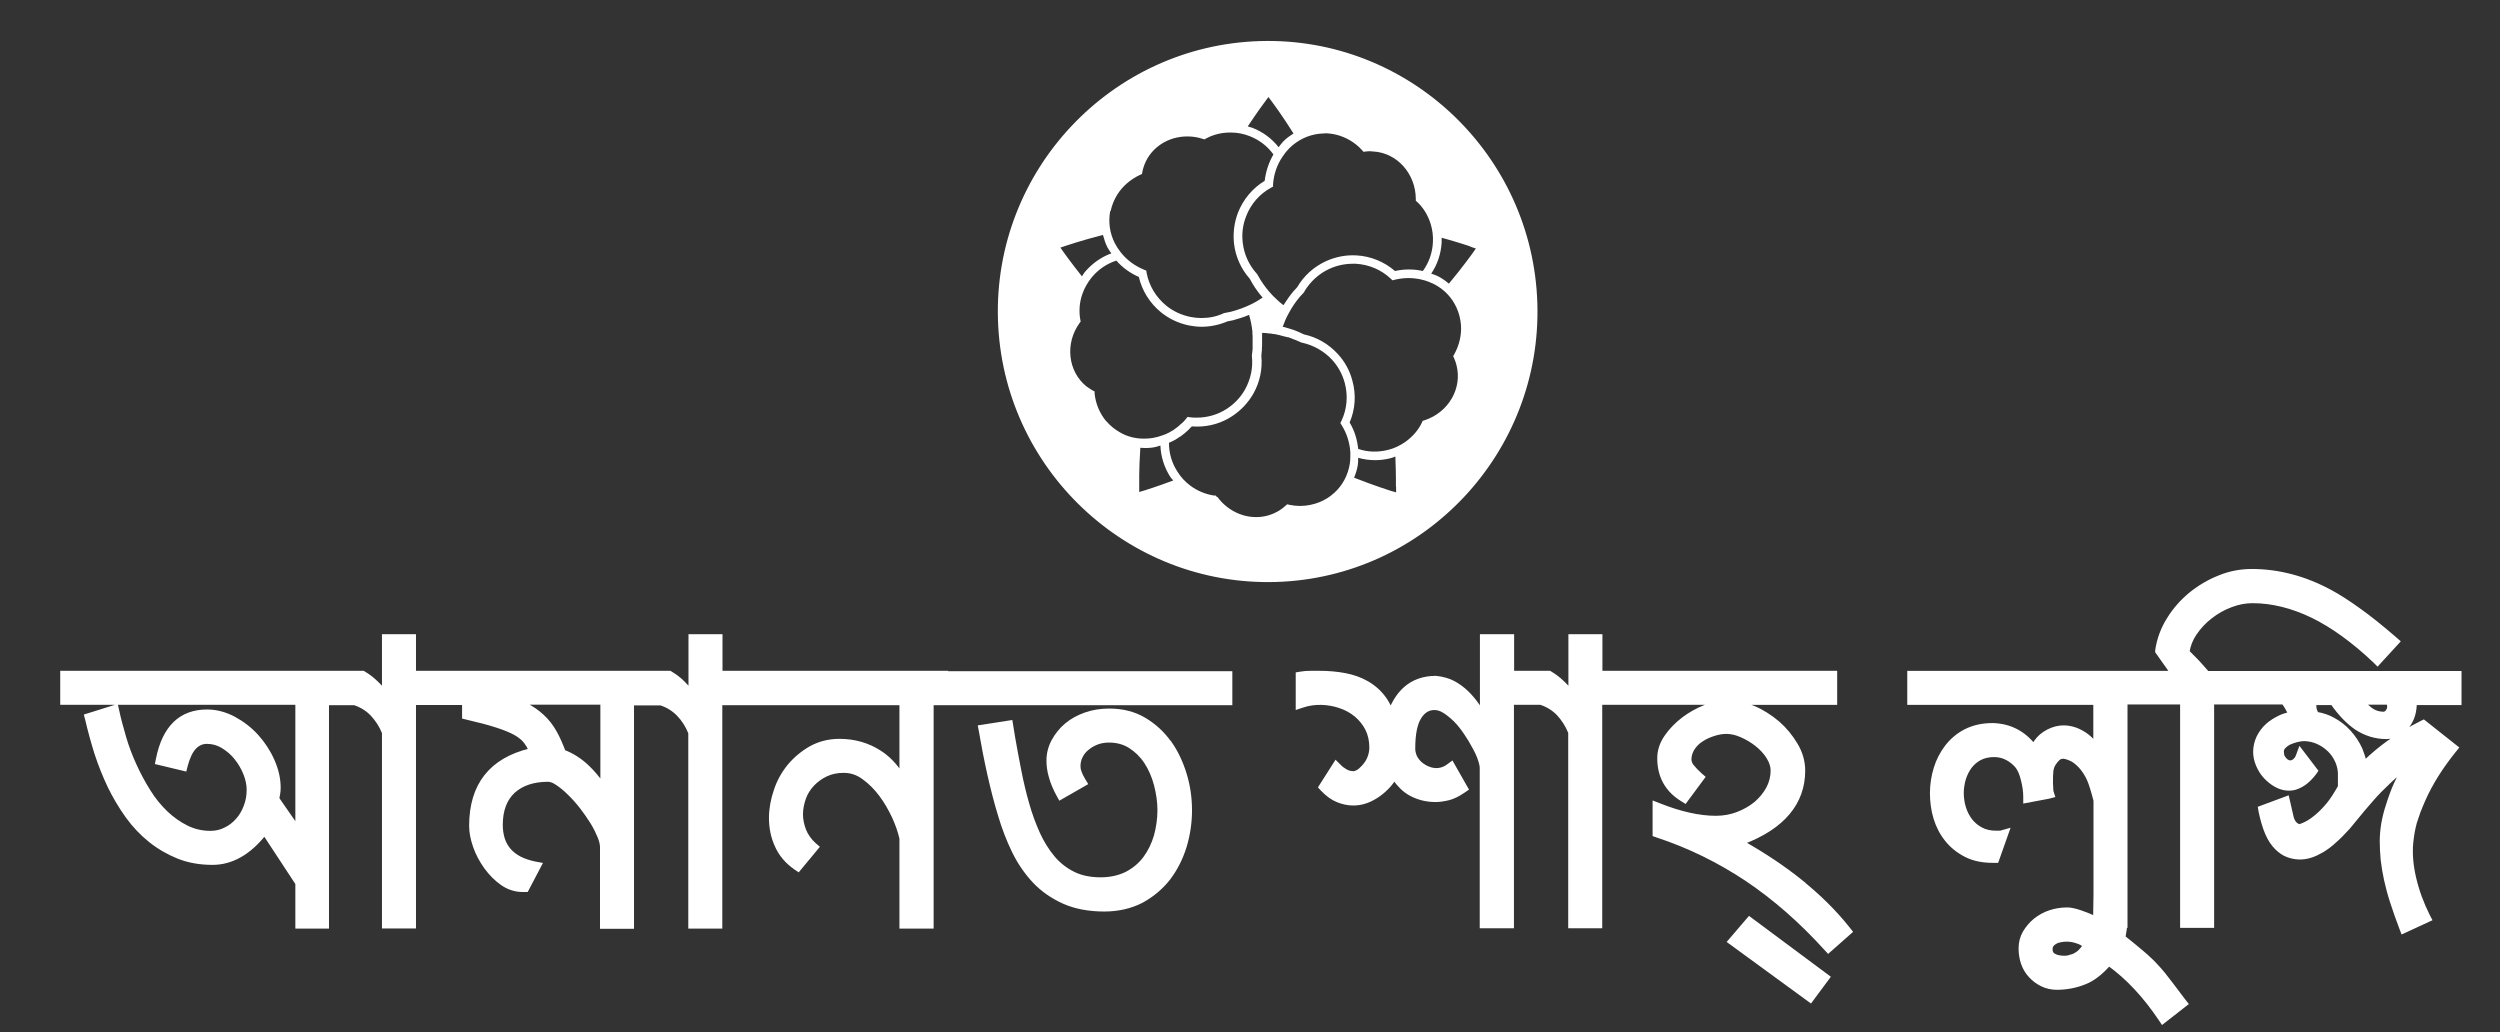 <?xml version="1.0" encoding="UTF-8"?><svg id="Layer_1" xmlns="http://www.w3.org/2000/svg" viewBox="0 0 134.5 55.53"><rect x="0" y="0" width="134.5" height="55.53" fill="#333333" stroke="none"/><defs><style>.cls-1,.cls-2{fill:#fff;}.cls-2{stroke:#fff;stroke-miterlimit:10;stroke-width:.2px;}</style></defs><path class="cls-2" d="M62.92,39.95c-.36-.51-.82-.93-1.36-1.25-.54-.32-1.17-.48-1.88-.48-.46,0-.9.07-1.29.21-.39.14-.74.33-1.02.57-.29.24-.52.53-.7.86-.18.33-.27.69-.27,1.06,0,.28.04.58.13.88.08.3.22.63.4.96l.1.18,1.38-.79-.11-.18c-.1-.17-.17-.31-.21-.43-.04-.11-.06-.21-.06-.31,0-.2.04-.38.13-.55.09-.18.21-.32.37-.44.16-.13.33-.22.52-.29.2-.07.4-.1.61-.1.43,0,.81.1,1.14.31.33.21.62.49.85.84.23.35.41.76.53,1.21.12.46.19.92.19,1.38s-.07.94-.19,1.38c-.13.44-.32.84-.58,1.19-.25.34-.58.62-.98.83-.4.2-.87.31-1.41.31s-1.06-.1-1.47-.31c-.42-.21-.79-.5-1.09-.86-.31-.37-.58-.81-.8-1.29-.22-.49-.42-1.03-.58-1.6-.16-.56-.3-1.15-.42-1.76-.12-.61-.23-1.2-.33-1.77l-.14-.86-1.66.26.04.21c.12.71.27,1.49.45,2.3.18.8.37,1.55.58,2.23.2.68.45,1.33.74,1.93.3.62.67,1.16,1.11,1.63.44.47.98.84,1.6,1.12.61.27,1.34.41,2.17.41.75,0,1.43-.16,2.01-.46.57-.31,1.06-.72,1.45-1.22.38-.5.67-1.07.87-1.71.19-.63.29-1.29.29-1.95s-.09-1.3-.28-1.93c-.19-.63-.46-1.21-.82-1.72Z"/><path class="cls-2" d="M50.85,36.19h-12.08v-1.97h-1.63v2.94s-.04-.04-.06-.07c-.12-.14-.23-.26-.33-.36-.1-.1-.21-.2-.32-.28-.11-.08-.22-.16-.34-.23l-.05-.03h-13.76v-1.97h-1.63v2.94s-.04-.04-.06-.07c-.12-.14-.23-.26-.34-.36-.11-.11-.22-.2-.32-.28-.11-.08-.22-.16-.34-.23l-.05-.03H3.34v1.63h12.65v6.68l-1.06-1.53c.01-.09.02-.17.04-.24.02-.11.03-.23.03-.35,0-.48-.11-.97-.33-1.46-.21-.48-.5-.92-.85-1.31-.35-.39-.77-.71-1.23-.96-.47-.25-.96-.38-1.45-.38-1.42,0-2.31.86-2.65,2.56l-.04.2,1.5.36.05-.2c.12-.45.28-.79.48-.99.19-.19.4-.28.65-.28.29,0,.57.07.84.23.27.16.52.37.72.62.21.26.38.55.5.85.12.3.18.6.18.87,0,.31-.05.61-.16.89-.1.27-.24.52-.43.73-.18.21-.4.38-.65.5-.25.13-.52.19-.81.19-.46,0-.88-.1-1.27-.29-.4-.2-.77-.46-1.11-.78-.34-.33-.66-.71-.93-1.15-.29-.46-.54-.93-.76-1.41-.22-.48-.41-.98-.56-1.49-.16-.55-.29-1.03-.38-1.46l-.05-.22-1.63.51.05.19c.14.6.31,1.22.5,1.83.2.61.44,1.21.71,1.78.28.57.6,1.11.96,1.61.36.5.77.93,1.23,1.3.46.37.97.66,1.51.88.55.22,1.17.33,1.84.33,1.03,0,1.97-.53,2.8-1.58l1.76,2.68v2.33h1.61v-12.02h1.47c.37.12.69.32.95.59.26.28.48.61.63.99v10.43h1.63v-12.02h2.68v.75l.16.04c.65.15,1.19.29,1.61.43.41.13.75.27,1,.41.24.14.43.29.56.47.09.12.18.27.25.43-2.13.51-3.2,1.88-3.2,4.07,0,.34.07.71.21,1.11.14.4.34.77.59,1.12.25.34.54.64.87.87.34.24.72.36,1.11.36h.21l.73-1.39-.27-.05c-1.24-.25-1.84-.93-1.84-2.08,0-.78.23-1.38.67-1.79.45-.41,1.08-.62,1.86-.62.15,0,.31.06.5.19.21.14.43.32.65.54.23.22.45.47.66.74.21.27.4.55.57.82.17.28.29.53.39.77.09.23.13.41.13.55v4.3h1.63v-12.02h1.54c.37.12.69.32.95.59.27.28.48.61.63.99v10.43h1.63v-12.02h9.73v3.82c-.33-.51-.72-.91-1.16-1.19-.63-.41-1.36-.62-2.17-.62-.56,0-1.07.13-1.53.38-.44.25-.83.57-1.16.96-.33.4-.58.85-.74,1.34-.17.5-.26.99-.26,1.48,0,.52.1,1.02.31,1.48.21.48.55.88,1.01,1.2l.16.11,1.02-1.23-.15-.13c-.26-.23-.44-.5-.55-.77-.11-.29-.17-.58-.17-.86s.06-.58.16-.87c.1-.28.26-.53.47-.75.2-.21.45-.39.73-.52.28-.13.59-.19.93-.19.38,0,.73.11,1.06.35.35.25.66.56.93.92.28.37.51.78.71,1.2.19.42.32.8.4,1.16v4.75h1.64v-12.02h16.07v-1.63h-15.36ZM32.4,37.81v4.38c-.25-.36-.52-.67-.79-.93-.4-.38-.83-.65-1.28-.82-.15-.39-.3-.74-.47-1.04-.18-.33-.41-.62-.68-.87-.26-.24-.56-.45-.91-.63-.06-.03-.12-.06-.18-.09h4.31Z"/><path class="cls-2" d="M96.87,47.41c-.9-.72-1.94-1.42-3.11-2.08,2.16-.82,3.26-2.13,3.26-3.87,0-.48-.13-.95-.4-1.4-.26-.44-.59-.84-.97-1.17-.39-.33-.82-.61-1.29-.81-.29-.12-.58-.21-.86-.26h5.24v-1.63h-12.63v-1.97h-1.63v2.94s-.04-.04-.06-.07c-.12-.14-.23-.26-.34-.36-.11-.11-.22-.2-.32-.28-.11-.08-.22-.16-.34-.23l-.05-.03h-2.01v-1.97h-1.64v4.04c-.08-.1-.15-.21-.22-.31-.18-.26-.38-.5-.59-.7-.21-.2-.45-.38-.71-.52-.26-.14-.58-.23-.95-.27-.68,0-1.25.21-1.69.62-.3.28-.55.65-.74,1.12-.09-.22-.2-.43-.33-.61-.25-.35-.56-.63-.94-.85-.36-.21-.77-.35-1.2-.43-.42-.08-.88-.12-1.35-.12h-.49c-.17,0-.35.01-.52.04l-.18.03v1.8l.27-.09c.65-.22,1.37-.18,1.98.02.34.11.63.27.89.48.25.21.45.46.6.75.14.28.22.62.22.99,0,.14-.02.3-.07.45-.05.16-.12.3-.21.42-.09.13-.2.24-.32.35-.1.08-.21.14-.33.16-.18,0-.32-.04-.44-.11-.14-.08-.26-.17-.35-.27l-.18-.18-.84,1.32.11.12c.27.28.54.48.82.59.5.21,1.04.24,1.56.05.22-.08.44-.2.64-.34.2-.14.4-.32.58-.52.1-.11.19-.24.27-.37.25.36.53.64.85.82.41.23.87.35,1.37.35.23,0,.47-.04.72-.1.26-.07.51-.2.79-.39l.16-.11-.79-1.39-.19.14c-.34.26-.73.28-1.09.13-.15-.06-.29-.15-.41-.25-.12-.11-.21-.23-.28-.36-.06-.14-.1-.29-.1-.44,0-.77.11-1.35.34-1.7.21-.33.47-.48.79-.48.17,0,.34.05.52.16.2.12.4.29.6.48.2.2.38.43.55.68.17.25.33.51.46.76.13.23.24.46.31.68.07.2.1.36.1.46v8.52h1.64v-12.02h1.54c.37.12.69.32.95.59.26.28.48.62.63,1v10.43h1.63v-12.02h6.35c-.23.04-.47.11-.71.2-.43.17-.82.39-1.18.66-.36.28-.67.59-.91.94-.26.37-.39.76-.39,1.17,0,.98.42,1.73,1.24,2.23l.16.1.97-1.31-.15-.13c-.18-.16-.33-.32-.45-.47-.09-.12-.13-.24-.13-.36,0-.2.06-.39.17-.57.12-.19.28-.35.47-.47.19-.13.41-.23.66-.31.5-.16.94-.17,1.49.07.29.13.57.29.82.49.25.2.46.42.62.68.15.24.23.48.23.71,0,.34-.08.66-.24.96-.16.3-.39.58-.66.81-.28.23-.61.42-.98.56-.36.14-.76.21-1.17.21-.89,0-1.91-.23-3.02-.67l-.28-.11v1.7l.14.05c1.71.56,3.33,1.36,4.82,2.35,1.49,1,2.92,2.25,4.25,3.72l.14.15,1.2-1.06-.12-.15c-.71-.9-1.58-1.76-2.58-2.56Z"/><polygon class="cls-2" points="93.04 50.66 97.41 53.85 98.36 52.57 94.11 49.41 93.04 50.66"/><path class="cls-2" d="M112.73,49.39c-.3-.14-.57-.24-.8-.32-.3-.1-.53-.15-.71-.15-.33,0-.64.05-.94.15-.3.1-.56.25-.8.44-.23.19-.41.41-.56.66-.15.26-.22.55-.22.85,0,.28.04.55.13.81.09.26.23.49.41.68.17.19.38.34.62.46.24.12.51.18.8.18.5,0,1-.09,1.48-.28.45-.17.89-.51,1.32-1,.99.71,1.92,1.7,2.76,2.95l.12.18,1.28-1-.15-.19c-.22-.29-.42-.55-.58-.77-.18-.24-.34-.44-.48-.62-.15-.18-.29-.35-.44-.5-.14-.16-.31-.31-.48-.47-.18-.16-.38-.33-.59-.5l-.12-.1c-.16-.13-.34-.27-.53-.43.02-.15.05-.27.06-.36.02-.12.02-.2.03-.24h.02v-12.02h3.03v12.02h1.63v-12.02h3.83c.16.23.27.43.35.6-.18.04-.37.1-.54.18-.25.12-.48.26-.68.44-.2.18-.36.4-.48.64-.12.25-.18.52-.18.79,0,.23.05.47.15.71.1.23.23.45.4.63.17.18.36.34.58.46.36.2.78.25,1.15.1.13-.05.25-.12.37-.2.11-.08.21-.17.3-.26.09-.09.17-.19.25-.29l.09-.13-.87-1.14-.13.35c-.04.11-.11.2-.21.27-.09.06-.19.07-.26.05-.08-.03-.13-.06-.17-.1-.06-.06-.1-.11-.13-.16-.03-.05-.05-.09-.05-.14,0-.06-.02-.11-.02-.16,0-.09.03-.17.09-.24.08-.09.17-.16.28-.22.13-.06.27-.11.42-.15.16-.04.29-.06.41-.06.28.01.53.07.76.18.24.11.44.26.61.43.17.17.3.37.4.6.09.22.14.44.14.65v.69c-.09.16-.2.35-.33.55-.15.23-.32.45-.52.66-.19.21-.41.4-.64.57-.21.15-.44.27-.67.34-.06,0-.13-.04-.2-.09-.09-.07-.16-.19-.21-.34l-.25-1.09-1.48.55.03.18c.1.48.22.88.36,1.2.14.32.31.57.5.76.19.19.39.33.61.41.36.13.78.18,1.26.02.19-.06.39-.16.6-.28.21-.13.44-.29.66-.5.22-.19.46-.43.74-.74l.8-.97c.14-.17.29-.34.44-.51.15-.17.29-.33.45-.49.16-.16.32-.32.48-.47.16-.15.33-.31.52-.47.09-.08.18-.16.27-.23-.16.27-.29.52-.39.75-.09.2-.18.4-.25.61-.07.2-.14.38-.19.56-.12.35-.2.69-.26,1.02-.05.32-.08.63-.08.93,0,.32.02.66.05,1,.04.35.1.71.18,1.08.08.37.19.78.33,1.21.14.44.31.91.49,1.39l.08.21,1.47-.68-.1-.19c-.33-.66-.58-1.34-.74-2.03-.16-.68-.21-1.31-.16-1.88.02-.21.05-.41.08-.59.03-.17.07-.35.12-.53.06-.18.12-.37.19-.56.07-.18.15-.38.26-.63.19-.44.44-.9.72-1.35.29-.46.61-.9.94-1.31l.13-.16-1.78-1.41-.12.06c-.62.31-1.21.67-1.76,1.05-.44.32-.88.68-1.29,1.08-.05-.24-.13-.48-.22-.7-.15-.34-.36-.65-.61-.93-.25-.28-.54-.5-.85-.67-.28-.16-.59-.26-.9-.31-.02-.05-.05-.1-.07-.15-.02-.04-.04-.1-.05-.23v-.05s-.03-.05-.04-.1c0-.02,0-.03,0-.04h1c.41.59.84,1.03,1.29,1.34.49.32,1.03.49,1.61.49.22,0,.43-.05.61-.15.18-.09.34-.22.47-.36.13-.14.24-.32.32-.52.08-.2.12-.41.14-.66,0-.05,0-.1-.01-.14h2.42v-1.63h-13.57c-.33-.38-.58-.66-.78-.85-.17-.17-.25-.25-.28-.29.05-.34.18-.67.39-.98.23-.34.52-.65.85-.9.33-.26.69-.46,1.09-.61.39-.15.78-.22,1.16-.22,1.05,0,2.13.27,3.21.79,1.09.53,2.22,1.35,3.36,2.43l.15.15,1.11-1.21-.16-.14c-.73-.63-1.36-1.14-1.94-1.55-.58-.42-1.11-.76-1.58-1.01-1.36-.73-2.77-1.1-4.19-1.1-.6,0-1.19.11-1.75.34-.56.22-1.08.53-1.55.91-.47.39-.87.84-1.18,1.35-.33.52-.53,1.08-.62,1.67v.08s.8,1.13.8,1.13h-14.14v1.63h10.01v2.19c-.14-.17-.29-.32-.45-.44-.19-.14-.39-.25-.6-.33-.56-.2-1.13-.15-1.69.22-.24.16-.43.37-.57.64-.57-.71-1.31-1.08-2.21-1.1-.55,0-1.03.11-1.45.32-.41.21-.75.5-1.02.85-.26.34-.47.74-.6,1.17-.13.43-.2.88-.2,1.33s.06.91.19,1.34c.13.43.33.82.61,1.17.27.34.62.62,1.03.83.41.21.9.31,1.45.31h.22l.58-1.64-.39.11s-.05,0-.08,0h-.16c-.3,0-.57-.06-.79-.18-.23-.12-.42-.28-.57-.47-.15-.2-.27-.42-.35-.68-.08-.26-.12-.53-.12-.8,0-.25.04-.49.11-.75.08-.25.19-.47.33-.66.14-.18.32-.34.53-.45.21-.11.47-.17.76-.17.24,0,.46.05.66.15.21.1.38.24.54.41.14.16.26.41.34.75.09.34.13.66.13.92v.25l1.27-.24.23-.06-.07-.22s-.02-.09-.03-.45c0-.27,0-.5.02-.66.02-.14.06-.27.13-.38.07-.11.15-.21.24-.29.07-.06.16-.09.26-.09.04,0,.16.01.39.11.17.07.35.21.53.4.18.2.33.43.45.69.11.25.23.64.36,1.15v5.04l-.02,1.26ZM128.53,38.04s-.01.09-.03.13c-.02.04-.05.08-.07.12-.04.04-.08.07-.11.08-.03.02-.06.02-.09.02-.25,0-.47-.07-.68-.22-.13-.1-.26-.22-.39-.36h1.33c.03.06.04.14.04.23ZM111.42,51.46c-.12.04-.23.06-.33.06-.25,0-.46-.04-.6-.13-.11-.07-.16-.16-.16-.31,0-.1.02-.18.06-.23.05-.07.11-.12.19-.16.08-.05.18-.08.29-.1.11-.02.22-.03.31-.03.19,0,.38.03.57.1.14.04.27.11.39.2-.03.07-.07.13-.12.19-.09.11-.17.19-.28.26-.1.07-.21.12-.32.16Z"/><path class="cls-1" d="M82.71,16.33c-.24-8.02-6.93-14.36-14.92-14.12-8.01.24-14.34,6.96-14.1,14.98.24,8.02,6.95,14.36,14.96,14.12,7.99-.24,14.3-6.96,14.06-14.98ZM75.11,26.18v.31s-.31-.09-.31-.09c0,0-.86-.27-1.95-.7.09-.22.16-.44.2-.68.02-.13.02-.26.02-.39.56.16,1.17.17,1.75.02.09-.02.17-.06.25-.09.04.94.03,1.62.03,1.62ZM78.23,19.27c.05.12.1.25.13.38.32,1.24-.43,2.54-1.72,2.96l-.1.03-.04.09c-.19.41-.51.77-.9,1.05-.28.19-.58.34-.91.42-.54.14-1.11.13-1.62-.05-.05-.5-.2-.99-.46-1.42.3-.7.36-1.49.15-2.24-.14-.55-.41-1.04-.8-1.46-.49-.53-1.11-.89-1.81-1.04l-.28-.13h0c-.06-.03-.13-.05-.2-.08l-.04-.02c-.07-.02-.13-.04-.2-.06l-.05-.02c-.06-.02-.12-.03-.18-.05-.02,0-.04-.01-.05-.02-.05-.01-.1-.02-.14-.03.09-.25.19-.49.32-.72.17-.32.37-.62.6-.89l.24-.26v-.02c.32-.54.79-.97,1.36-1.23.4-.18.82-.27,1.26-.27.05,0,.1,0,.15,0,.7.04,1.37.32,1.88.8l.09.09.13-.03c.25-.06.5-.09.75-.09h0c.27,0,.54.04.8.11.19.05.38.13.55.21.55.28.97.72,1.22,1.27.14.3.21.61.24.93.04.54-.09,1.09-.36,1.58l-.06.1.05.11ZM79.1,13.27l.3.1-.18.26s-.52.73-1.27,1.63c-.18-.15-.37-.29-.59-.4-.11-.06-.24-.09-.36-.14.33-.49.52-1.05.56-1.66,0-.09,0-.18,0-.27.91.25,1.55.47,1.55.47ZM71.26,7.17c.22,0,.43.03.64.08.52.13,1.01.42,1.38.83l.08.09.12-.02c.13-.02.26-.02.4,0,1.28.07,2.28,1.19,2.29,2.55v.1l.08.07c.33.31.58.72.72,1.18.1.32.14.66.12,1-.03.56-.22,1.09-.54,1.53-.49-.11-1-.11-1.5,0-.58-.5-1.31-.8-2.08-.84-.57-.03-1.12.08-1.63.31-.65.3-1.19.78-1.55,1.4l-.21.23h0c-.2.24-.37.49-.53.74-.21-.16-.4-.34-.58-.52-.25-.26-.47-.55-.66-.85l-.18-.31-.02-.02c-.42-.47-.68-1.04-.75-1.66-.06-.48,0-.96.18-1.42.25-.66.73-1.21,1.34-1.54l.11-.06v-.13c.04-.53.21-1.04.51-1.48.11-.17.23-.32.37-.46.44-.43.99-.7,1.58-.77.1-.01.21-.02.31-.02ZM68.05,5.48l.19-.26.19.25s.54.72,1.16,1.71c-.2.13-.39.26-.56.44-.09.09-.16.2-.24.3-.36-.46-.84-.82-1.4-1.04-.08-.03-.17-.05-.26-.08.52-.79.92-1.32.92-1.32ZM59.75,11.36c.07-.32.19-.62.36-.89.29-.46.71-.82,1.22-1.06l.11-.05.02-.12c.03-.13.06-.26.11-.38.36-.93,1.27-1.52,2.31-1.52.28,0,.55.04.82.13l.1.03.09-.05c.38-.21.83-.32,1.29-.32.02,0,.04,0,.06,0,.34,0,.67.07.98.19.52.2.97.54,1.29.99-.25.43-.41.92-.47,1.42-.65.39-1.16,1-1.44,1.72-.2.53-.27,1.09-.21,1.65.08.71.38,1.37.85,1.9l.15.27h0c.16.26.34.51.54.74-.22.15-.44.28-.68.39-.32.15-.67.28-1.02.37l-.35.07h-.02c-.39.19-.8.27-1.23.27-.19,0-.39-.02-.59-.06-.48-.1-.92-.3-1.3-.61-.55-.45-.92-1.07-1.05-1.75l-.02-.13-.12-.05c-.49-.2-.93-.52-1.25-.93-.12-.15-.23-.32-.32-.49-.28-.55-.36-1.15-.25-1.74ZM57.05,13.32l.3-.1s.85-.29,1.99-.58c.06.23.13.45.24.67.06.11.14.22.21.32-.55.2-1.04.55-1.43,1.01-.06.07-.1.15-.15.23-.59-.74-.98-1.29-.98-1.29l-.18-.26ZM59.52,22.67c-.35-.42-.57-.93-.63-1.49v-.12s-.12-.06-.12-.06c-.11-.07-.22-.14-.33-.22-.99-.81-1.15-2.31-.36-3.4l.06-.08-.02-.1c-.08-.45-.05-.92.11-1.38.11-.32.28-.61.49-.88.36-.44.82-.75,1.34-.92.33.38.75.68,1.21.88.17.74.59,1.41,1.19,1.9.44.36.95.59,1.5.71.23.04.45.07.68.07.48,0,.95-.1,1.4-.29l.3-.06h0c.29-.08.58-.17.86-.29.09.3.15.61.18.91,0,.03,0,.06,0,.09,0,.04,0,.08.01.12,0,.03,0,.06,0,.09,0,.05,0,.09,0,.14h0v.06c0,.06,0,.12,0,.19,0,.02,0,.03,0,.05,0,.07,0,.14,0,.19l-.04.35v.02c.07.63-.06,1.24-.36,1.79-.24.43-.57.78-.98,1.05-.49.32-1.05.48-1.63.48-.12,0-.24,0-.36-.02l-.13-.02-.08.1s-.07.08-.12.14c-.01.01-.02.02-.03.03-.04.04-.08.08-.12.11h-.01c-.04.05-.09.09-.14.13l-.02.02s-.09.07-.14.1h0c-.05.04-.1.08-.15.11h-.02c-.05.04-.11.07-.16.1-.12.06-.23.11-.35.15-.19.07-.38.12-.57.15-.15.02-.3.03-.44.03-.46,0-.9-.11-1.29-.34-.28-.16-.53-.36-.74-.61ZM61.59,26.38l-.3.09v-.31s-.02-.9.06-2.07c.24.02.47.02.71-.02.12-.02.25-.06.37-.1.02.58.2,1.16.52,1.67.05.08.11.14.17.21-.88.33-1.53.53-1.53.53ZM65.47,26.74l-.06-.08h-.1c-.45-.07-.9-.25-1.28-.54-.27-.2-.5-.45-.68-.74-.31-.47-.46-1.01-.46-1.56.08-.03.16-.07.24-.11.07-.03.13-.07.19-.11h0c.06-.04.12-.08.18-.12h.02c.05-.05.1-.08.16-.13l.03-.02c.06-.05.11-.09.16-.14l.02-.02s.09-.08.13-.13c.01,0,.03-.03.04-.04.02-.02.04-.04.06-.06.1,0,.19.01.29.01.67,0,1.32-.19,1.88-.56.47-.31.86-.72,1.14-1.21.35-.62.5-1.33.43-2.04l.03-.31h0c0-.08,0-.15.01-.23v-.05c0-.07,0-.13,0-.2v-.06h0c0-.06,0-.11,0-.16,0-.03,0-.07,0-.1,0-.04,0-.08,0-.12h.01c.12,0,.25.01.37.03h.06c.06.01.11.02.17.03.03,0,.06,0,.09.01.03,0,.06,0,.09.02h0s.1.02.14.03c.02,0,.05,0,.07.02.05.01.1.02.15.04.02,0,.03,0,.05.01.05.01.11.03.16.04h.05c.06.03.12.05.18.07l.04.02c.07.03.13.05.19.07l.32.14h.03c.61.14,1.16.45,1.59.91.33.36.56.78.69,1.26.18.68.12,1.4-.18,2.03l-.06.12.07.11c.28.45.44.96.47,1.49,0,.2,0,.4-.03.59-.1.61-.38,1.15-.83,1.56-.24.22-.51.39-.81.51-.33.13-.68.2-1.04.2-.19,0-.38-.02-.57-.06l-.12-.03-.09.08c-.1.09-.2.17-.31.24-.38.24-.81.37-1.27.37-.81,0-1.59-.41-2.08-1.08Z"/></svg>